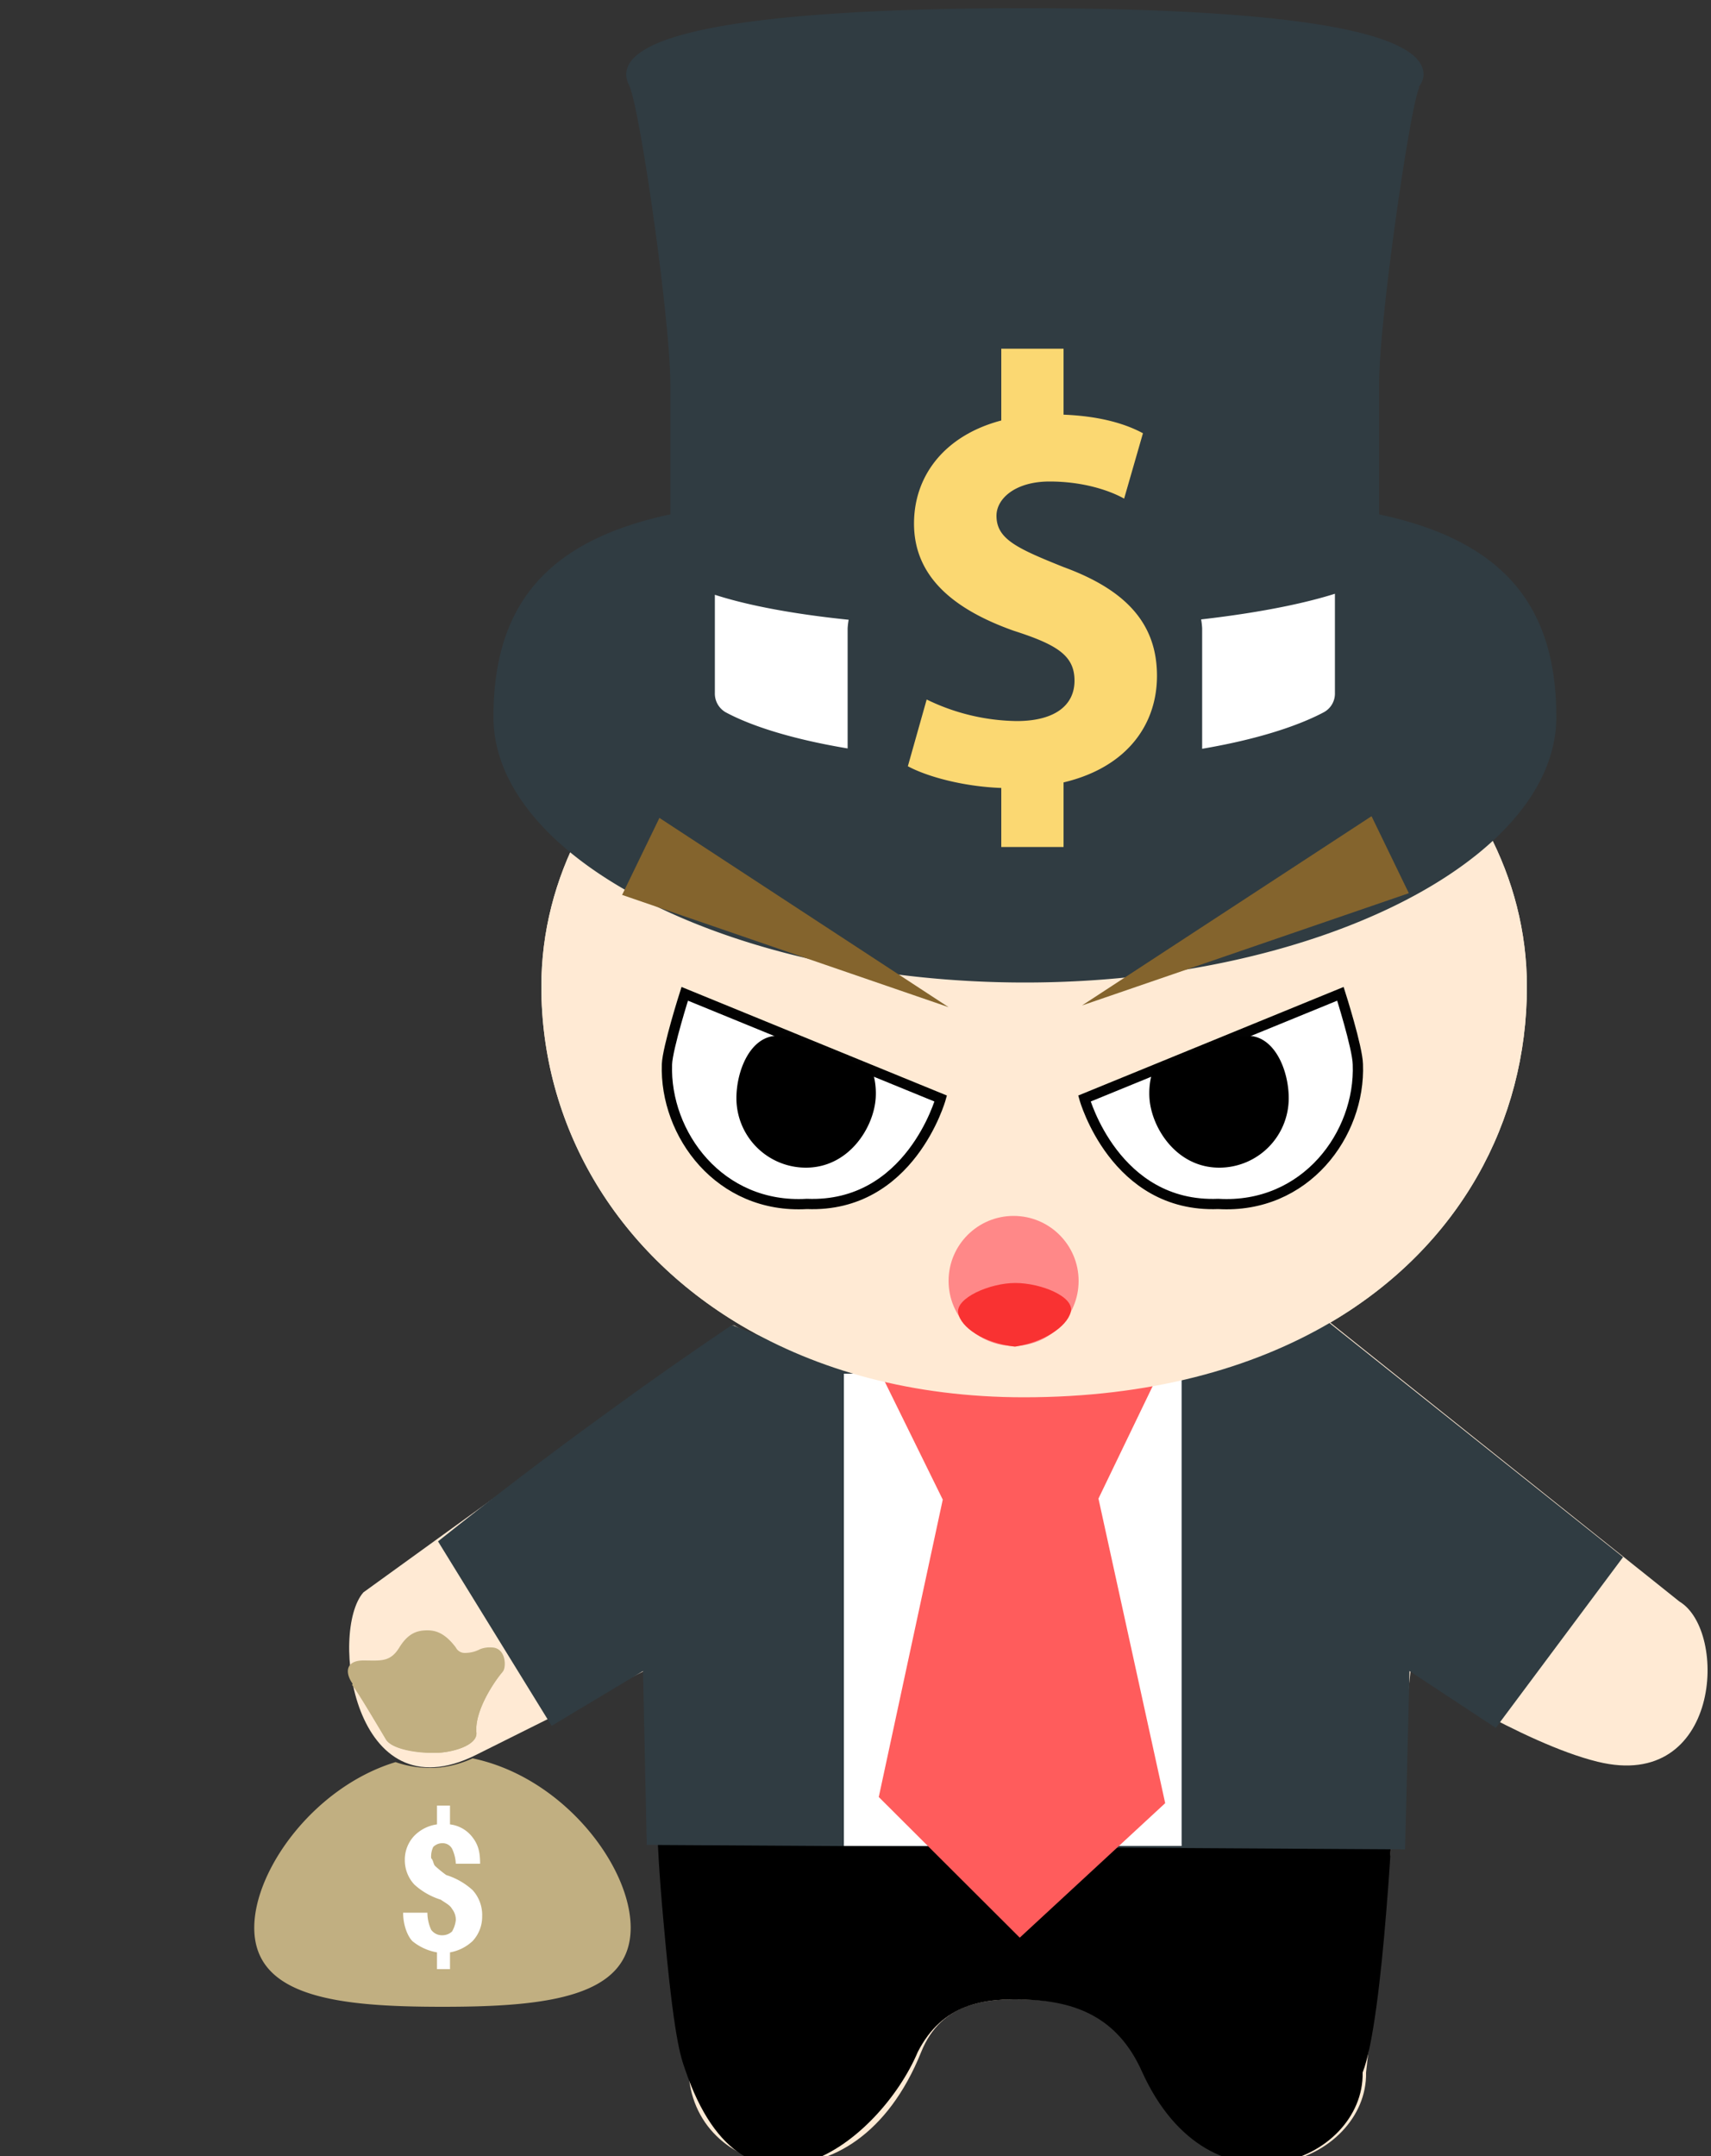 <svg id="homme-buisnessman" xmlns="http://www.w3.org/2000/svg" viewBox="0 0 500 630"><rect x="0" y="0" width="500" height="630" fill="#333333" stroke="none"/><defs><style>.cls-1{fill:#ffead4;}.cls-2{fill:#303c42;}.cls-10,.cls-3{fill:#fff;}.cls-4{fill:#ff5c5c;}.cls-5{fill:#f88;}.cls-6{fill:#f93232;}.cls-7{fill:#fbd872;}.cls-8{fill:#c1af81;}.cls-9{fill:#84642d;}.cls-10{stroke:#020202;stroke-miterlimit:10;stroke-width:3px;}</style></defs><title>homme-businessman</title><g id="Corps"><g id="Corps-2" data-name="Corps"><path class="cls-1" d="M490.8,468,388.4,386.2h-1.2c-23.3,13.8-53.5,22.1-90,22.1-32.5,0-60.4-7.9-82.6-21h-.5l-107.9,78c-10,11.3-3.1,65.5,32.9,47.5l49.1-24.5,13,116.4c.6,31.7,48.5,43.5,68-5.1,5.9-14.7,19.3-15.8,31.6-15.3,14.2.5,26.7,4.9,33.9,21,20,44.3,65,26.5,64.5.3l13-117.3s32.9,21.2,54.7,26.5C502.8,523.6,505.1,476.6,490.8,468Z"/><path class="cls-1" d="M389.2,386.2c37.3-22.1,57-58.5,57-97.9,0-64.1-64.4-116-144-116s-144,51.9-144,116c0,40.1,21.2,77,58.4,99,22.2,13.1,50.1,21,82.6,21C335.7,408.3,365.9,400,389.2,386.2Z"/></g></g><g id="Vêtements"><path d="M192.2,537.6s.3,8.9,1.7,24c3,34,5,39.4,6.3,43.1,17.7,52.2,57,20.9,68-5.1,7.2-14.1,19.3-15.8,31.6-15.3,14.2.5,26.7,4.9,33.9,21,20,44.3,65,26.5,64.5.3,3.1-7.8,5.4-28.4,6.9-47,1-11.9,1.4-20,1.4-20Z"/><path class="cls-2" d="M474.3,455,388,386.2h-1.1c-23.3,13.8-53.5,22.1-90,22.1-32.5,0-82.7-21-82.7-21h-.5q-17.5,11.8-35.5,24.9c-17.7,12.8-34.4,25.6-50.2,38.2l33.2,53.9,26.7-16,1.1,50.8,221.6,1.3,1.3-52.1,25.2,16.6Z"/><rect class="cls-3" x="246.6" y="401.4" width="98.7" height="138"/><path class="cls-4" d="M337.1,404.5,321,437.9l19.5,89L298,566.2l-41.2-41.1,18.7-86.9-18.1-36.8A169.8,169.8,0,0,0,337.1,404.5Z"/></g><g id="Casque"><path class="cls-1" d="M389.2,386.2c37.3-22.1,57-58.5,57-97.9,0-64.1-64.4-116-144-116s-144,51.9-144,116c0,40.1,21.2,77,58.4,99,22.2,13.1,50.1,21,82.6,21C335.7,408.3,365.9,400,389.2,386.2Z"/><rect class="cls-3" x="197.8" y="157.8" width="197" height="80.5"/><path class="cls-2" d="M403,150.3V112.4c0-18.8,9-80.8,11.7-86.7.1-.1-.1-.2-.1-.3a6.2,6.2,0,0,0,1.4-3.6C416,5.7,352.6,2.4,299.5,2.4S183,5.7,183,21.8a6.7,6.7,0,0,0,.8,3c.1.1,0,.2.1.3,3.1,6.5,12,68.5,12,87.3v37.9c-35.6,7.6-51.7,26-51.7,59.2,0,42.1,71.1,77.6,155.3,77.6s155.3-35.5,155.3-77.6C454.8,176.3,438.6,157.9,403,150.3ZM247.7,183.6v35.1c-18.5-3.1-29.6-7.3-35.7-10.6a6.3,6.3,0,0,1-3.1-5.6V173.8c7.4,2.4,19.7,5.3,39.1,7.3A21.3,21.3,0,0,0,247.7,183.6Zm90.6,38.8a13,13,0,0,1-12.9,13H273.6a13,13,0,0,1-13-13V183.6a13.1,13.1,0,0,1,13-13h51.8a13,13,0,0,1,12.9,13Zm51.8-19.9a6.2,6.2,0,0,1-3.2,5.6c-6.2,3.3-17.4,7.6-35.6,10.7V183.6a20.6,20.6,0,0,0-.3-2.6c19.1-2.2,31.5-5.1,39.1-7.5Z"/><path class="cls-2" d="M318.9,183.6H280.1a6.5,6.5,0,0,0-6.5,6.5v25.8a6.5,6.5,0,0,0,6.5,6.5h38.8a6.5,6.5,0,0,0,6.5-6.5V190.1A6.5,6.5,0,0,0,318.9,183.6Z"/><rect class="cls-2" x="253.8" y="163.3" width="90" height="90"/></g><g id="Visage"><circle class="cls-5" cx="296.2" cy="374.3" r="19"/><path class="cls-6" d="M296.6,393.5c-9.1-1-15.9-5.6-16.6-9.9s9.2-8.7,16.7-8.7,17.4,4,16.2,8.5S304.6,392.3,296.6,393.5Z"/></g><g id="Armes"><rect id="Top" class="cls-7" x="292.6" y="101.9" width="18.2" height="27.3"/><rect id="Bottom" class="cls-7" x="292.6" y="220.2" width="18.2" height="27.3"/><path id="S" class="cls-7" d="M270.8,204.4a61.7,61.7,0,0,0,26.3,6.3c11,0,16.9-4.5,16.9-11.8s-5-10.5-17.8-14.6c-17.7-6.3-29.1-15.9-29.1-31.3,0-18.2,15-31.9,40.1-31.9,12.2,0,20.9,2.3,26.8,5.5l-5.5,19.1c-4.1-2.3-11.8-5-21.8-5s-15.5,5-15.5,10c0,6.8,5.9,9.5,19.6,15,18.6,6.8,27.3,16.8,27.3,31.8,0,17.8-13.7,32.8-42.8,32.8-12.3,0-24.1-3.2-30-6.4Z"/><rect class="cls-8" x="114" y="487.4" width="19.7" height="13.67"/><path class="cls-8" d="M124.9,489.1c1.7,2.2,3.9,3.3,6.1,4.4a43.2,43.2,0,0,0-2.2,7.1H126c-1.6,0-3.8-.5-5.5-.5s-1.6-2.8-2.2-3.9a2.2,2.2,0,0,0-.5-1.1,23.6,23.6,0,0,0,7.1-6m0-12.7h0c-2.7,0-5.5.6-8.2,5s-5.5,3.8-10.5,3.8-5.5,3.3-3.3,6.6c1.1,1.7,8.3,13.8,9.9,16.5s8.3,3.9,13.2,3.9h1.1c5,0,12.7-2.2,12.1-6.1-.5-7.1,6.6-16.5,7.7-17.6s1.1-7.1-3.3-7.1a7.6,7.6,0,0,0-3.3.5,9.5,9.5,0,0,1-4.4,1.1,2.9,2.9,0,0,1-2.7-1.6c-3.3-4.4-6.1-5-8.3-5Z"/><path class="cls-8" d="M112.8,508.3c1.7,2.8,9.4,3.9,14.3,3.9s12.7-2.2,12.1-6.1c-.5-7.1,6.6-16.5,7.7-17.6-2.2,1.1-3.8,2.8-6,2.2-1.1,1.1-3.9,7.7-9.4,7.7-3.8,0-4.4-5.5-7.1-5.5s-3.3,3.9-5.5,4.4c-5,1.1-8.8-3.8-11.6-7.1-1.1,0-3.3-1.7-4.4,2.2C104,493.5,111.2,505.6,112.8,508.3Z"/><rect class="cls-3" x="112.3" y="524.8" width="37.7" height="54.33"/><path class="cls-8" d="M138.1,513.8a30.7,30.7,0,0,1-11,2.8H126a30.5,30.5,0,0,1-10.4-1.7c-23.7,7.2-41.3,31.4-41.3,48.4,0,20.4,24.8,23.1,55,23.1s55-2.7,55-23.1C184.3,545.2,164.5,519.3,138.1,513.8Zm-11,31.4a34.4,34.4,0,0,0,3.3,2.7,20.5,20.5,0,0,1,7.7,4.4,10.8,10.8,0,0,1,2.8,7.7,10.4,10.4,0,0,1-2.8,7.2,12.9,12.9,0,0,1-6.6,3.3v4.9h-3.8v-4.9a15.5,15.5,0,0,1-7.2-3.3c-1.6-1.7-2.7-5-2.7-8.3h7.1a12,12,0,0,0,1.1,5,3.9,3.9,0,0,0,3.3,1.6,4.2,4.2,0,0,0,2.8-1.1,8.6,8.6,0,0,0,1.1-3.3,5.1,5.1,0,0,0-1.1-3.3c-.6-1.1-1.7-1.6-3.3-2.7a20.5,20.5,0,0,1-7.7-4.4,10.4,10.4,0,0,1-2.8-7.2,10.1,10.1,0,0,1,2.8-7.1,11.5,11.5,0,0,1,6.6-3.3v-5.5h3.8v5.5a9.7,9.7,0,0,1,6.6,3.8c1.7,2.2,2.2,4.4,2.2,7.7h-7.1a11.4,11.4,0,0,0-1.1-4.4,3.1,3.1,0,0,0-2.8-1.6,3.7,3.7,0,0,0-2.7,1.1,6.5,6.5,0,0,0-.6,3.3C126.6,543.5,126.6,544.6,127.1,545.2Z"/></g><g id="Yeux"><line class="cls-9" x1="187.2" y1="250.3" x2="277.2" y2="294.3"/><polygon class="cls-9" points="192.7 239 277.2 294.3 181.8 261.5 192.7 239"/><line class="cls-9" x1="406.2" y1="249.8" x2="316.2" y2="293.8"/><polygon class="cls-9" points="411.7 261 316.2 293.8 400.8 238.5 411.7 261"/><path class="cls-10" d="M274.9,321s-8.9,32-39.1,30.8c-25.5,1.5-41.6-20.4-40.9-40.8.2-4.9,5.2-20.6,5.2-20.6Z"/><path d="M255.9,320.9c-.6,8.7-7.9,20.3-20.4,20.3a20.3,20.3,0,0,1-20.3-20.3c0-7.8,3.8-17.5,11.2-18.2s19.4,6.5,27.7,9.4C255,312.4,256.2,316.3,255.9,320.9Z"/><path class="cls-10" d="M316.9,321s8.9,32,39.1,30.8c25.5,1.5,41.6-20.4,40.8-40.8-.1-4.9-5.1-20.6-5.1-20.6Z"/><path d="M335.9,320.9c.6,8.7,7.9,20.3,20.4,20.3a20.3,20.3,0,0,0,20.3-20.3c0-7.8-3.8-17.5-11.2-18.2s-19.4,6.5-27.8,9.4C336.8,312.4,335.6,316.3,335.9,320.9Z"/></g></svg>
